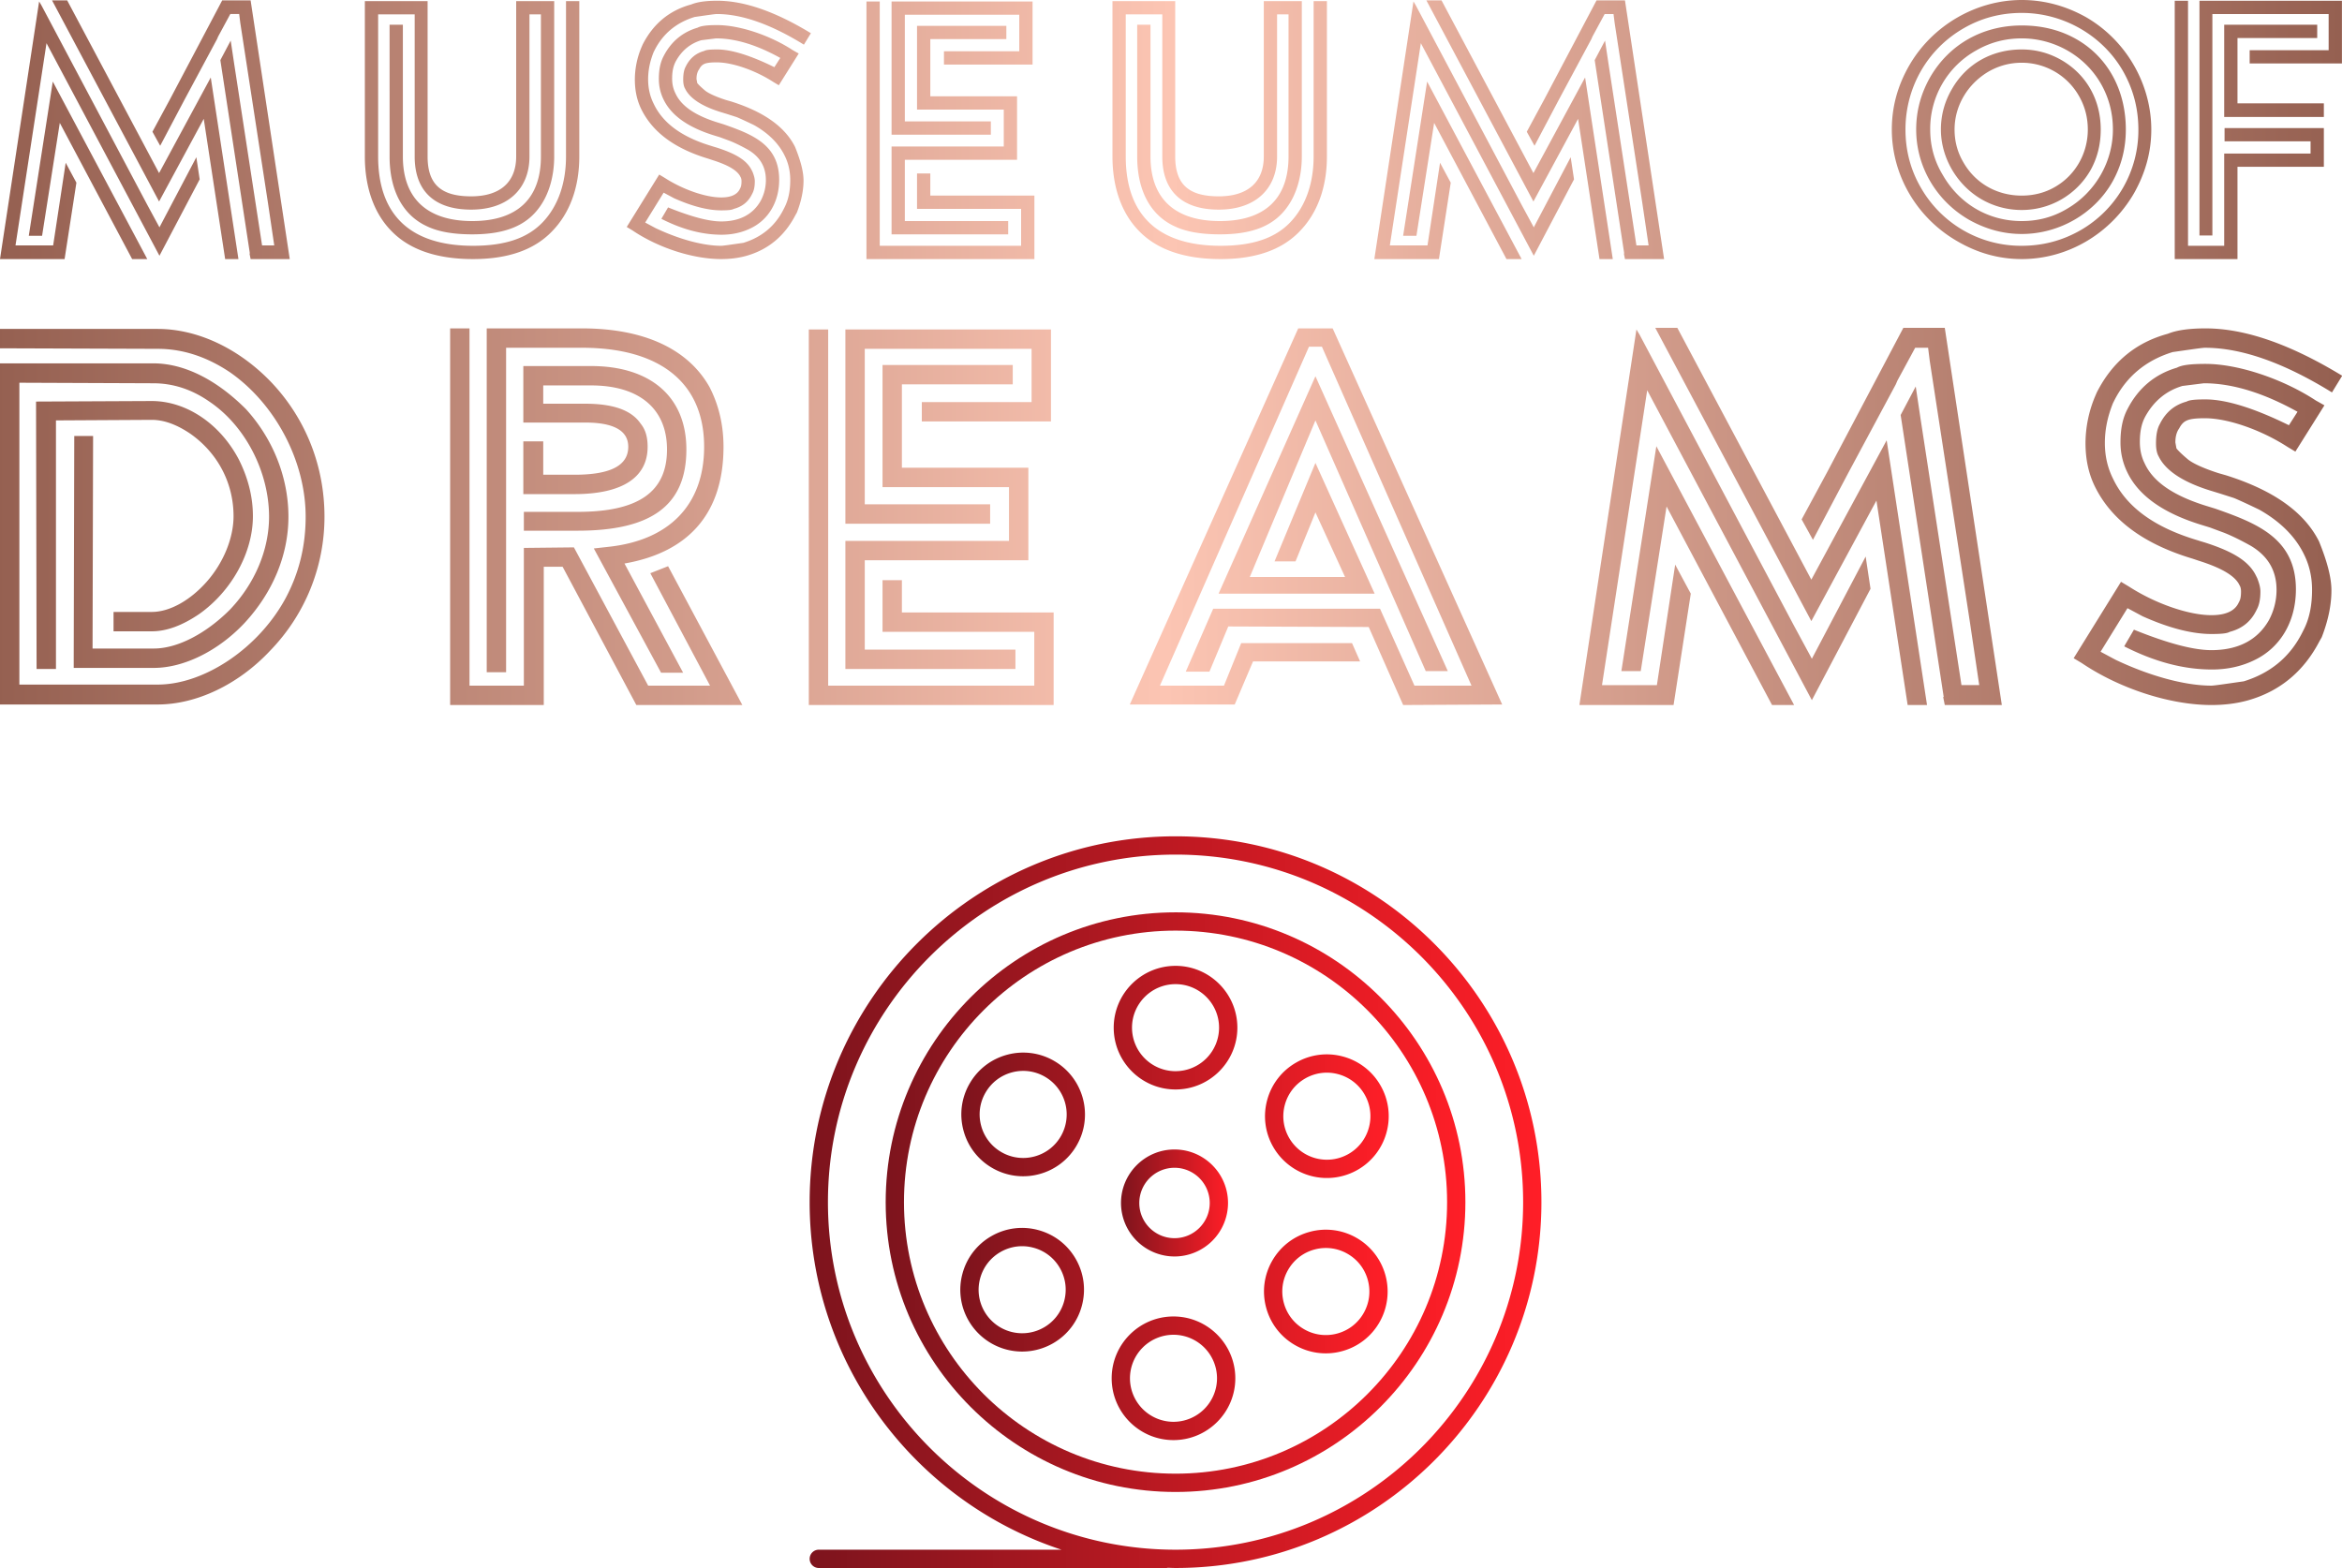 <svg width="302.183" height="202.355" viewBox="0 0 350 234.375" class="svg_stacked-film"><defs><linearGradient id="a"><stop stop-color="#7d141d" offset="0"/><stop stop-color="#ff1e27" offset="1"/></linearGradient><linearGradient id="b"><stop stop-color="#945f50" offset="0"/><stop stop-color="#fcc5b3" offset=".5"/><stop stop-color="#945f50" offset="1"/></linearGradient><linearGradient id="c"><stop stop-color="#945f50" offset="0"/><stop stop-color="#fcc5b3" offset=".5"/><stop stop-color="#945f50" offset="1"/></linearGradient></defs><g transform="translate(107.328 111.328) scale(1.367)" fill="url(#a)"><path xmlns="http://www.w3.org/2000/svg" d="M50 18.313c-17.473 0-31.688 14.214-31.688 31.687S32.528 81.688 50 81.688 81.688 67.472 81.688 50 67.472 18.312 50 18.312zm0 61.374C33.63 79.688 20.312 66.37 20.312 50S33.63 20.312 50 20.312 79.688 33.63 79.688 50 66.37 79.688 50 79.688z"/><path xmlns="http://www.w3.org/2000/svg" d="M50 24.164c-3.727 0-6.759 3.032-6.759 6.759S46.273 37.68 50 37.68s6.759-3.032 6.759-6.758-3.032-6.759-6.759-6.759zm0 11.517a4.764 4.764 0 0 1-4.759-4.758c0-2.624 2.135-4.759 4.759-4.759s4.759 2.135 4.759 4.759A4.764 4.764 0 0 1 50 35.68zm-13.276-1.124a6.714 6.714 0 0 0-5.13-.675c-1.742.467-3.2 1.585-4.103 3.148s-1.142 3.385-.675 5.13a6.712 6.712 0 0 0 3.149 4.103 6.725 6.725 0 0 0 5.128.674 6.711 6.711 0 0 0 4.104-3.148c1.863-3.227.753-7.37-2.473-9.232zm.74 8.232a4.725 4.725 0 0 1-2.888 2.217 4.733 4.733 0 0 1-3.611-.476 4.724 4.724 0 0 1-2.217-2.89c-.33-1.227-.16-2.51.476-3.61s1.66-1.887 2.888-2.217a4.726 4.726 0 0 1 3.611.476 4.764 4.764 0 0 1 1.742 6.5zM34.981 53.05a6.708 6.708 0 0 0-5.128.675 6.712 6.712 0 0 0-3.149 4.103 6.714 6.714 0 0 0 .675 5.129 6.76 6.76 0 0 0 9.232 2.474 6.711 6.711 0 0 0 3.149-4.105c.467-1.743.227-3.564-.675-5.128s-2.36-2.681-4.104-3.148zm2.847 7.76a4.725 4.725 0 0 1-2.217 2.888 4.763 4.763 0 0 1-6.5-1.741c-.635-1.1-.804-2.384-.475-3.611s1.116-2.253 2.217-2.889a4.725 4.725 0 0 1 3.61-.476 4.724 4.724 0 0 1 2.89 2.217c.635 1.1.804 2.383.475 3.612zm11.947 1.69c-3.726 0-6.757 3.032-6.757 6.759s3.03 6.758 6.757 6.758 6.76-3.032 6.76-6.758-3.033-6.759-6.76-6.759zm0 11.517a4.764 4.764 0 0 1-4.757-4.758 4.764 4.764 0 0 1 4.757-4.759 4.764 4.764 0 0 1 4.76 4.759 4.764 4.764 0 0 1-4.76 4.758zM69.81 53.919a6.712 6.712 0 0 0-5.127-.675c-1.744.467-3.202 1.585-4.104 3.149s-1.142 3.384-.676 5.128a6.716 6.716 0 0 0 3.15 4.104 6.725 6.725 0 0 0 5.128.675 6.711 6.711 0 0 0 4.104-3.149 6.767 6.767 0 0 0-2.474-9.232zm.743 8.232a4.725 4.725 0 0 1-2.889 2.217 4.733 4.733 0 0 1-3.611-.475 4.726 4.726 0 0 1-2.218-2.89c-.328-1.228-.16-2.51.477-3.61s1.66-1.888 2.888-2.217a4.725 4.725 0 0 1 3.61.476c1.102.634 1.89 1.66 2.218 2.888s.16 2.51-.475 3.611zm-7.388-27.4a6.717 6.717 0 0 0-3.15 4.103 6.716 6.716 0 0 0 .675 5.128 6.764 6.764 0 0 0 9.233 2.475 6.717 6.717 0 0 0 3.15-4.103 6.718 6.718 0 0 0-.676-5.13 6.715 6.715 0 0 0-4.104-3.149 6.707 6.707 0 0 0-5.128.676zm7.5 3.474c.636 1.1.805 2.382.476 3.61a4.726 4.726 0 0 1-2.218 2.89 4.763 4.763 0 0 1-6.5-1.743c-.636-1.1-.805-2.382-.476-3.61s1.117-2.254 2.218-2.889a4.727 4.727 0 0 1 3.61-.476 4.731 4.731 0 0 1 2.89 2.218z"/><path xmlns="http://www.w3.org/2000/svg" d="M50 10c-22.056 0-40 17.944-40 40 0 17.703 11.565 32.748 27.533 38H11a1 1 0 1 0 0 2h38.033c.039 0 .071-.018.108-.022.287.006.571.022.859.022 22.056 0 40-17.944 40-40S72.056 10 50 10zm0 78c-20.953 0-38-17.047-38-38s17.047-38 38-38 38 17.047 38 38-17.047 38-38 38z"/><path xmlns="http://www.w3.org/2000/svg" d="M49.888 55.94a5.856 5.856 0 0 0 5.85-5.85c0-3.225-2.625-5.849-5.85-5.849s-5.85 2.624-5.85 5.85a5.856 5.856 0 0 0 5.85 5.848zm0-9.699a3.854 3.854 0 0 1 3.85 3.85c0 2.122-1.727 3.848-3.85 3.848s-3.85-1.726-3.85-3.848a3.854 3.854 0 0 1 3.85-3.85z"/></g><path d="m2.82 5.98 5.8 10.9 2.42-4.48L12.2 20h.72l-1.5-9.84-2.8 5.18-4.98-9.36h-.82zm6.38 5.38-.94 1.74.42.76 1.32-2.5 1.76-3.28.06-.14.66-1.22h.48l.06.48 1.5 9.76.34 2.3h-.66l-1.52-9.9-.18-1.2-.56 1.06 1.6 10.48h-.02l.06.3h2.12L13.58 5.98h-1.54zm-1.22 5.7L2.24 6.24l-.12-.2L0 20h3.5l.64-4.14-.42-.78-.16-.3-.68 4.48H.84L2.52 8.3l6.12 11.52 2.18-4.14-.16-1.06-.02-.14-2 3.8zm-4.74-4.44L7.16 20h.82l-5.12-9.62-1.3 8.36h.72zM25.63 20c-1.94 0-3.42-.5-4.4-1.5-.96-.96-1.46-2.38-1.46-4.06V6.02h3.4v8.42c0 1.52.74 2.16 2.36 2.16 1.58 0 2.44-.78 2.44-2.16V6.02h2.06v8.42c0 1.06-.28 2.06-.82 2.78-.72.98-1.86 1.44-3.62 1.44-1.02 0-1.84-.14-2.46-.44-1.26-.58-2.02-1.88-2.02-3.78V7.3h.72v7.14c0 2.26 1.3 3.5 3.76 3.5s3.72-1.24 3.72-3.5v-7.7h-.62v7.7c0 1.76-1.18 2.88-3.16 2.88-2 0-3.06-1.02-3.06-2.88v-7.7h-1.98v7.7c0 3.18 1.76 4.84 5.14 4.84 1.76 0 2.96-.42 3.78-1.28s1.26-2.1 1.26-3.56V6.02h.72v8.42c0 1.68-.52 3.08-1.48 4.06-.96 1-2.38 1.5-4.28 1.5zm10.89-3.3c.98.44 1.84.66 2.56.66.36 0 .58-.02.68-.08.46-.12.78-.38.98-.78l.02-.04c.1-.18.14-.4.14-.68 0-.14-.04-.3-.12-.5l-.04-.08c-.26-.54-.84-.9-1.9-1.24l-.2-.06-.06-.02c-1.62-.48-2.66-1.24-3.16-2.3-.2-.4-.3-.84-.3-1.32 0-.5.1-.98.3-1.48l.04-.08c.46-.92 1.2-1.52 2.18-1.82.7-.1 1.1-.16 1.2-.16 1.36 0 2.94.56 4.72 1.66l.38-.62C42 6.58 40.32 6 38.86 6c-.58 0-1.06.06-1.4.2-1.18.32-2.06 1.04-2.64 2.18l-.06.14a4.52 4.52 0 0 0-.36 1.74c0 .62.12 1.16.36 1.64.62 1.24 1.82 2.12 3.62 2.66l.24.08c.82.26 1.3.54 1.48.86l.02.04c.04.06.06.14.06.24 0 .18-.02.3-.08.4-.14.32-.48.48-1.02.48-.86 0-2.1-.44-3.06-1.06l-.3-.18-1.76 2.84.3.18c1.42.96 3.3 1.56 4.82 1.56.5 0 .96-.06 1.38-.18 1.18-.34 2.06-1.08 2.64-2.2l.08-.14c.24-.62.36-1.2.36-1.74 0-.48-.16-1.08-.46-1.82-.54-1.08-1.68-1.9-3.46-2.46l-.28-.08c-.56-.18-.94-.36-1.12-.5-.24-.2-.38-.34-.44-.42l-.04-.22c0-.2.04-.38.14-.52.16-.3.32-.38.96-.38.86 0 2.1.44 3.06 1.06l.3.18 1.08-1.72-.32-.18c-1.22-.8-2.88-1.36-4.1-1.36-.54 0-.88.04-1.06.14-.82.24-1.44.76-1.84 1.54-.18.34-.26.74-.26 1.24 0 .38.08.74.24 1.08.42.9 1.36 1.56 2.82 2l.26.08.54.2c.3.12.62.28.98.48.64.38.96.92.96 1.64 0 .4-.1.78-.28 1.12-.42.74-1.14 1.12-2.14 1.12-.68 0-1.64-.26-2.88-.76l-.34.58-.02.04c1.14.58 2.22.86 3.26.86.58 0 1.12-.12 1.6-.36.94-.46 1.52-1.42 1.52-2.62 0-1.9-1.46-2.46-3-3l-.26-.08c-1.26-.38-2.04-.9-2.36-1.6-.12-.24-.18-.5-.18-.8 0-.38.06-.68.2-.94.32-.58.78-.96 1.38-1.14l.8-.1c1.06 0 2.22.36 3.48 1.06l-.32.5c-1.3-.64-2.34-.96-3.1-.96-.38 0-.6.02-.7.08-.44.12-.76.38-.98.8l-.02.04c-.1.18-.14.42-.14.72 0 .22.04.38.1.48.26.54.94.98 2.02 1.3l.26.08.5.16c.06.02.38.16.96.44.78.44 1.34 1 1.66 1.66.2.4.3.84.3 1.32 0 .58-.1 1.08-.32 1.5l-.04.08c-.46.92-1.2 1.52-2.18 1.82-.7.1-1.1.16-1.2.16-1.02 0-2.34-.38-3.56-.96l-.56-.3 1-1.62zM46.95 6.04h.72v13.24h7.66v-2h-5.64v-1.92h.72v1.2h5.64V20h-9.1V6.04zm1.36 0h7.64v3.42h-4.8v-.72h4.08V6.76h-6.2v5.78h4.66v.72h-5.38V6.04zm0 7.86h6.08v-2h-4.7V7.36h4.84v.72h-4.12v3.1h4.7v3.44h-6.08v3.32h5.6v.72h-6.32V13.9zM66.14 20c-1.94 0-3.42-.5-4.4-1.5-.96-.96-1.46-2.38-1.46-4.06V6.02h3.4v8.42c0 1.52.74 2.16 2.36 2.16 1.58 0 2.44-.78 2.44-2.16V6.02h2.06v8.42c0 1.06-.28 2.06-.82 2.78-.72.98-1.86 1.44-3.62 1.44-1.02 0-1.84-.14-2.46-.44-1.26-.58-2.02-1.88-2.02-3.78V7.3h.72v7.14c0 2.26 1.3 3.5 3.76 3.5s3.72-1.24 3.72-3.5v-7.7h-.62v7.7c0 1.76-1.18 2.88-3.16 2.88-2 0-3.06-1.02-3.06-2.88v-7.7H61v7.7c0 3.18 1.76 4.84 5.14 4.84 1.76 0 2.96-.42 3.78-1.28s1.26-2.1 1.26-3.56V6.02h.72v8.42c0 1.68-.52 3.08-1.48 4.06-.96 1-2.38 1.5-4.28 1.5zM77.29 5.98l5.8 10.9 2.42-4.48 1.16 7.6h.72l-1.5-9.84-2.8 5.18-4.98-9.36h-.82zm6.38 5.38-.94 1.74.42.76 1.32-2.5 1.76-3.28.06-.14.66-1.22h.48l.06.48 1.5 9.76.34 2.3h-.66l-1.52-9.9-.18-1.2-.56 1.06 1.6 10.48h-.02l.06.3h2.12L88.05 5.98h-1.54zm-1.22 5.7L76.71 6.24l-.12-.2L74.47 20h3.5l.64-4.14-.42-.78-.16-.3-.68 4.48h-2.04L76.99 8.3l6.12 11.52 2.18-4.14-.16-1.06-.02-.14-2 3.8zm-4.74-4.44L81.63 20h.82l-5.12-9.62-1.3 8.36h.72zM109.55 20c-1.22 0-2.38-.32-3.48-.96-2.2-1.26-3.56-3.58-3.56-6.06 0-1.24.32-2.4.96-3.5 1.26-2.16 3.62-3.52 6.08-3.52 1.22 0 2.4.32 3.5.94 2.2 1.28 3.52 3.66 3.52 6.08 0 1.22-.32 2.36-.94 3.46-1.28 2.2-3.6 3.56-6.08 3.56zm0-13.34c-1.14 0-2.2.28-3.16.84-1.94 1.12-3.14 3.18-3.14 5.48 0 1.14.28 2.2.84 3.16a6.25 6.25 0 0 0 5.46 3.14c1.14 0 2.2-.28 3.18-.84a6.25 6.25 0 0 0 3.14-5.46c0-1.14-.28-2.2-.84-3.18-1.12-1.94-3.24-3.14-5.48-3.14zm0 11.98c-1 0-1.94-.26-2.84-.76-1.78-1.02-2.88-2.88-2.88-4.9 0-1.02.26-1.96.76-2.84 1.02-1.76 2.82-2.8 4.96-2.8 1.08 0 2.06.24 2.92.72 1.72.96 2.72 2.76 2.72 4.92 0 1.02-.24 1.96-.72 2.82-.98 1.74-2.9 2.84-4.92 2.84zm0-10.6c-.9 0-1.72.22-2.48.66a4.86 4.86 0 0 0-2.48 4.28c0 .88.22 1.7.68 2.46.88 1.54 2.44 2.5 4.28 2.5.9 0 1.72-.22 2.48-.68 1.5-.88 2.46-2.52 2.46-4.28 0-.9-.22-1.74-.66-2.5-.88-1.52-2.54-2.44-4.28-2.44zm0 9.3c-.78 0-1.52-.2-2.18-.58-1.34-.78-2.2-2.26-2.2-3.78 0-.78.2-1.52.6-2.2.78-1.36 2.16-2.14 3.78-2.14.78 0 1.5.2 2.16.58 1.34.78 2.12 2.14 2.12 3.76 0 .8-.18 1.52-.54 2.18a4.288 4.288 0 0 1-3.74 2.18zm0-7.98c-.64 0-1.24.16-1.8.48-1.12.66-1.84 1.84-1.84 3.14 0 .64.16 1.24.48 1.78.64 1.12 1.8 1.8 3.16 1.8.66 0 1.28-.16 1.82-.48 1.1-.64 1.76-1.82 1.76-3.1 0-.66-.16-1.26-.48-1.82a3.562 3.562 0 0 0-3.1-1.8zM117.84 6h.72v13.28h1.96v-5h4.68v-.66h-4.66v-.72h5.38V15h-4.68v5h-3.4V6zm1.34 0h7.72v3.4h-5v-.72h4.28V6.72h-6.3v12h-.7V6zm1.34 1.3h5.04v.72h-4.32v3.54h4.68v.74h-5.4v-5z" transform="translate(0 -16.438) scale(2.758)" fill="url(#b)"/><path d="M10.42 8.02c-1.2-1.26-2.74-2-4.24-2H.32v.72l5.86.02c.94 0 1.84.3 2.7.88 1.68 1.18 2.8 3.3 2.8 5.36 0 1.08-.24 2.08-.74 3.02-1 1.86-3.02 3.22-4.76 3.22H1.04V8.02l4.98.02c.72 0 1.42.22 2.08.68 1.34.9 2.22 2.62 2.22 4.28 0 1.22-.52 2.48-1.46 3.46-.88.88-1.94 1.44-2.82 1.44H3.76l.02-7.9h-.7l-.02 8.26v.36h2.98c1.1 0 2.38-.62 3.36-1.66 1.06-1.14 1.64-2.54 1.64-3.96 0-1.44-.56-2.88-1.58-4-1.1-1.1-2.3-1.7-3.44-1.7H.32v12.68h5.86c1.44 0 3-.74 4.18-2 1.3-1.34 2.02-3.12 2.02-4.98s-.68-3.62-1.96-4.98zm-4.46 9.24c.56 0 1.14-.22 1.76-.64 1.22-.86 2-2.3 2-3.64 0-.72-.18-1.42-.52-2.1C8.5 9.54 7.24 8.7 5.96 8.7l-4.3.02.02 9.94h.72V9.42l3.56-.02c.46 0 .94.18 1.44.52 1.02.72 1.6 1.84 1.6 3.06 0 .82-.38 1.74-1 2.44s-1.38 1.12-2.04 1.12H4.54v.72h1.42zm20.75 2.02h-2.3l-2.76-5.14-1.86.02v5.12h-2.02V6h-.72v14h3.48v-5.14h.7L23.97 20h3.94l-2.76-5.16-.66.26zM21.95 6.72c2.9 0 4.54 1.3 4.54 3.68 0 2.16-1.3 3.48-3.56 3.72l-.54.06 2.5 4.62h.82l-2.18-4.06c2.4-.42 3.68-1.88 3.68-4.34 0-.82-.18-1.56-.52-2.22C25.89 6.76 24.25 6 21.95 6h-3.54v12.78h.72V6.72h2.82zm-.16 6.8c2.74 0 4.04-.94 4.04-3.02 0-1.98-1.36-3.1-3.54-3.1h-2.52v2.1h2.3c1.06 0 1.6.3 1.6.9 0 .7-.66 1.04-2 1.04h-1.16V10.2h-.74v1.96h1.9c1.78 0 2.72-.62 2.72-1.76 0-.36-.08-.64-.26-.86-.34-.5-1.02-.74-2.06-.74h-1.56v-.68h1.78c1.78 0 2.82.86 2.82 2.38 0 1.58-1.06 2.32-3.32 2.32h-2v.7h2zm8.59-7.48h.72v13.24h7.66v-2h-5.64v-1.92h.72v1.2h5.64V20h-9.1V6.04zm1.36 0h7.64v3.42h-4.8v-.72h4.08V6.76h-6.2v5.78h4.66v.72h-5.38V6.04zm0 7.86h6.08v-2h-4.7V7.36h4.84v.72h-4.12v3.1h4.7v3.44h-6.08v3.32h5.6v.72h-6.32V13.9zm12.65 4.86h.88l.7-1.68 5.22.02 1.28 2.9 3.68-.02L49.85 6h-1.28l-6.26 13.98h3.9l.68-1.6h3.98l-.3-.68h-4.12l-.64 1.58h-2.38l5.54-12.6h.48l5.56 12.6h-2.12l-1.28-2.86h-6.2zm2.38-3.52 2.44-5.82 4.1 9.32h.82L49.21 7.78l-3.6 8.08h5.8L49.21 11l-1.52 3.66h.78l.74-1.82 1.1 2.4h-3.54zm15.07-9.26 5.8 10.9 2.42-4.48 1.16 7.6h.72l-1.5-9.84-2.8 5.18-4.98-9.36h-.82zm6.38 5.38-.94 1.74.42.76 1.32-2.5 1.76-3.28.06-.14.66-1.22h.48l.06.48 1.5 9.76.34 2.3h-.66l-1.52-9.9-.18-1.2-.56 1.06 1.6 10.48h-.02l.06.3h2.12L72.6 5.98h-1.54zM67 17.06 61.26 6.24l-.12-.2L59.02 20h3.5l.64-4.14-.42-.78-.16-.3-.68 4.48h-2.04L61.54 8.3l6.12 11.52 2.18-4.14-.16-1.06-.02-.14-2 3.8zm-4.74-4.44L66.18 20H67l-5.12-9.62-1.3 8.36h.72zm17.69 4.08c.98.44 1.84.66 2.56.66.36 0 .58-.02.68-.08.46-.12.78-.38.98-.78l.02-.04c.1-.18.14-.4.14-.68 0-.14-.04-.3-.12-.5l-.04-.08c-.26-.54-.84-.9-1.9-1.24l-.2-.06-.06-.02c-1.62-.48-2.66-1.24-3.16-2.3-.2-.4-.3-.84-.3-1.32 0-.5.1-.98.3-1.48l.04-.08c.46-.92 1.2-1.52 2.18-1.82.7-.1 1.1-.16 1.2-.16 1.36 0 2.94.56 4.72 1.66l.38-.62C85.43 6.58 83.75 6 82.29 6c-.58 0-1.06.06-1.4.2-1.18.32-2.06 1.04-2.64 2.18l-.06.14a4.52 4.52 0 0 0-.36 1.74c0 .62.12 1.16.36 1.64.62 1.24 1.82 2.12 3.62 2.66l.24.08c.82.26 1.3.54 1.48.86l.02.04c.04.06.06.14.06.24 0 .18-.02.3-.08.4-.14.32-.48.48-1.02.48-.86 0-2.1-.44-3.06-1.06l-.3-.18-1.76 2.84.3.18c1.42.96 3.3 1.56 4.82 1.56.5 0 .96-.06 1.38-.18 1.18-.34 2.06-1.08 2.64-2.2l.08-.14c.24-.62.36-1.2.36-1.74 0-.48-.16-1.08-.46-1.82-.54-1.08-1.68-1.9-3.46-2.46l-.28-.08c-.56-.18-.94-.36-1.12-.5-.24-.2-.38-.34-.44-.42l-.04-.22c0-.2.04-.38.14-.52.16-.3.32-.38.96-.38.86 0 2.1.44 3.06 1.06l.3.18 1.08-1.72-.32-.18c-1.22-.8-2.88-1.36-4.1-1.36-.54 0-.88.04-1.06.14-.82.24-1.44.76-1.84 1.54-.18.34-.26.74-.26 1.24 0 .38.08.74.24 1.08.42.9 1.36 1.56 2.82 2l.26.08.54.2c.3.12.62.28.98.48.64.38.96.92.96 1.64 0 .4-.1.78-.28 1.12-.42.74-1.14 1.12-2.14 1.12-.68 0-1.64-.26-2.88-.76l-.34.58-.02.04c1.14.58 2.22.86 3.26.86.58 0 1.12-.12 1.6-.36.94-.46 1.52-1.42 1.52-2.62 0-1.9-1.46-2.46-3-3l-.26-.08c-1.26-.38-2.04-.9-2.36-1.6-.12-.24-.18-.5-.18-.8 0-.38.06-.68.2-.94.32-.58.78-.96 1.38-1.14l.8-.1c1.06 0 2.22.36 3.48 1.06l-.32.5c-1.3-.64-2.34-.96-3.1-.96-.38 0-.6.02-.7.08-.44.12-.76.38-.98.8l-.02.04c-.1.18-.14.42-.14.72 0 .22.04.38.1.48.26.54.94.98 2.02 1.3l.26.08.5.16c.06.02.38.16.96.44.78.44 1.34 1 1.66 1.66.2.4.3.84.3 1.32 0 .58-.1 1.08-.32 1.5l-.04.08c-.46.92-1.2 1.52-2.18 1.82-.7.1-1.1.16-1.2.16-1.02 0-2.34-.38-3.56-.96l-.56-.3 1-1.62z" transform="translate(-1.287 24.956) scale(4.021)" fill="url(#c)"/></svg>